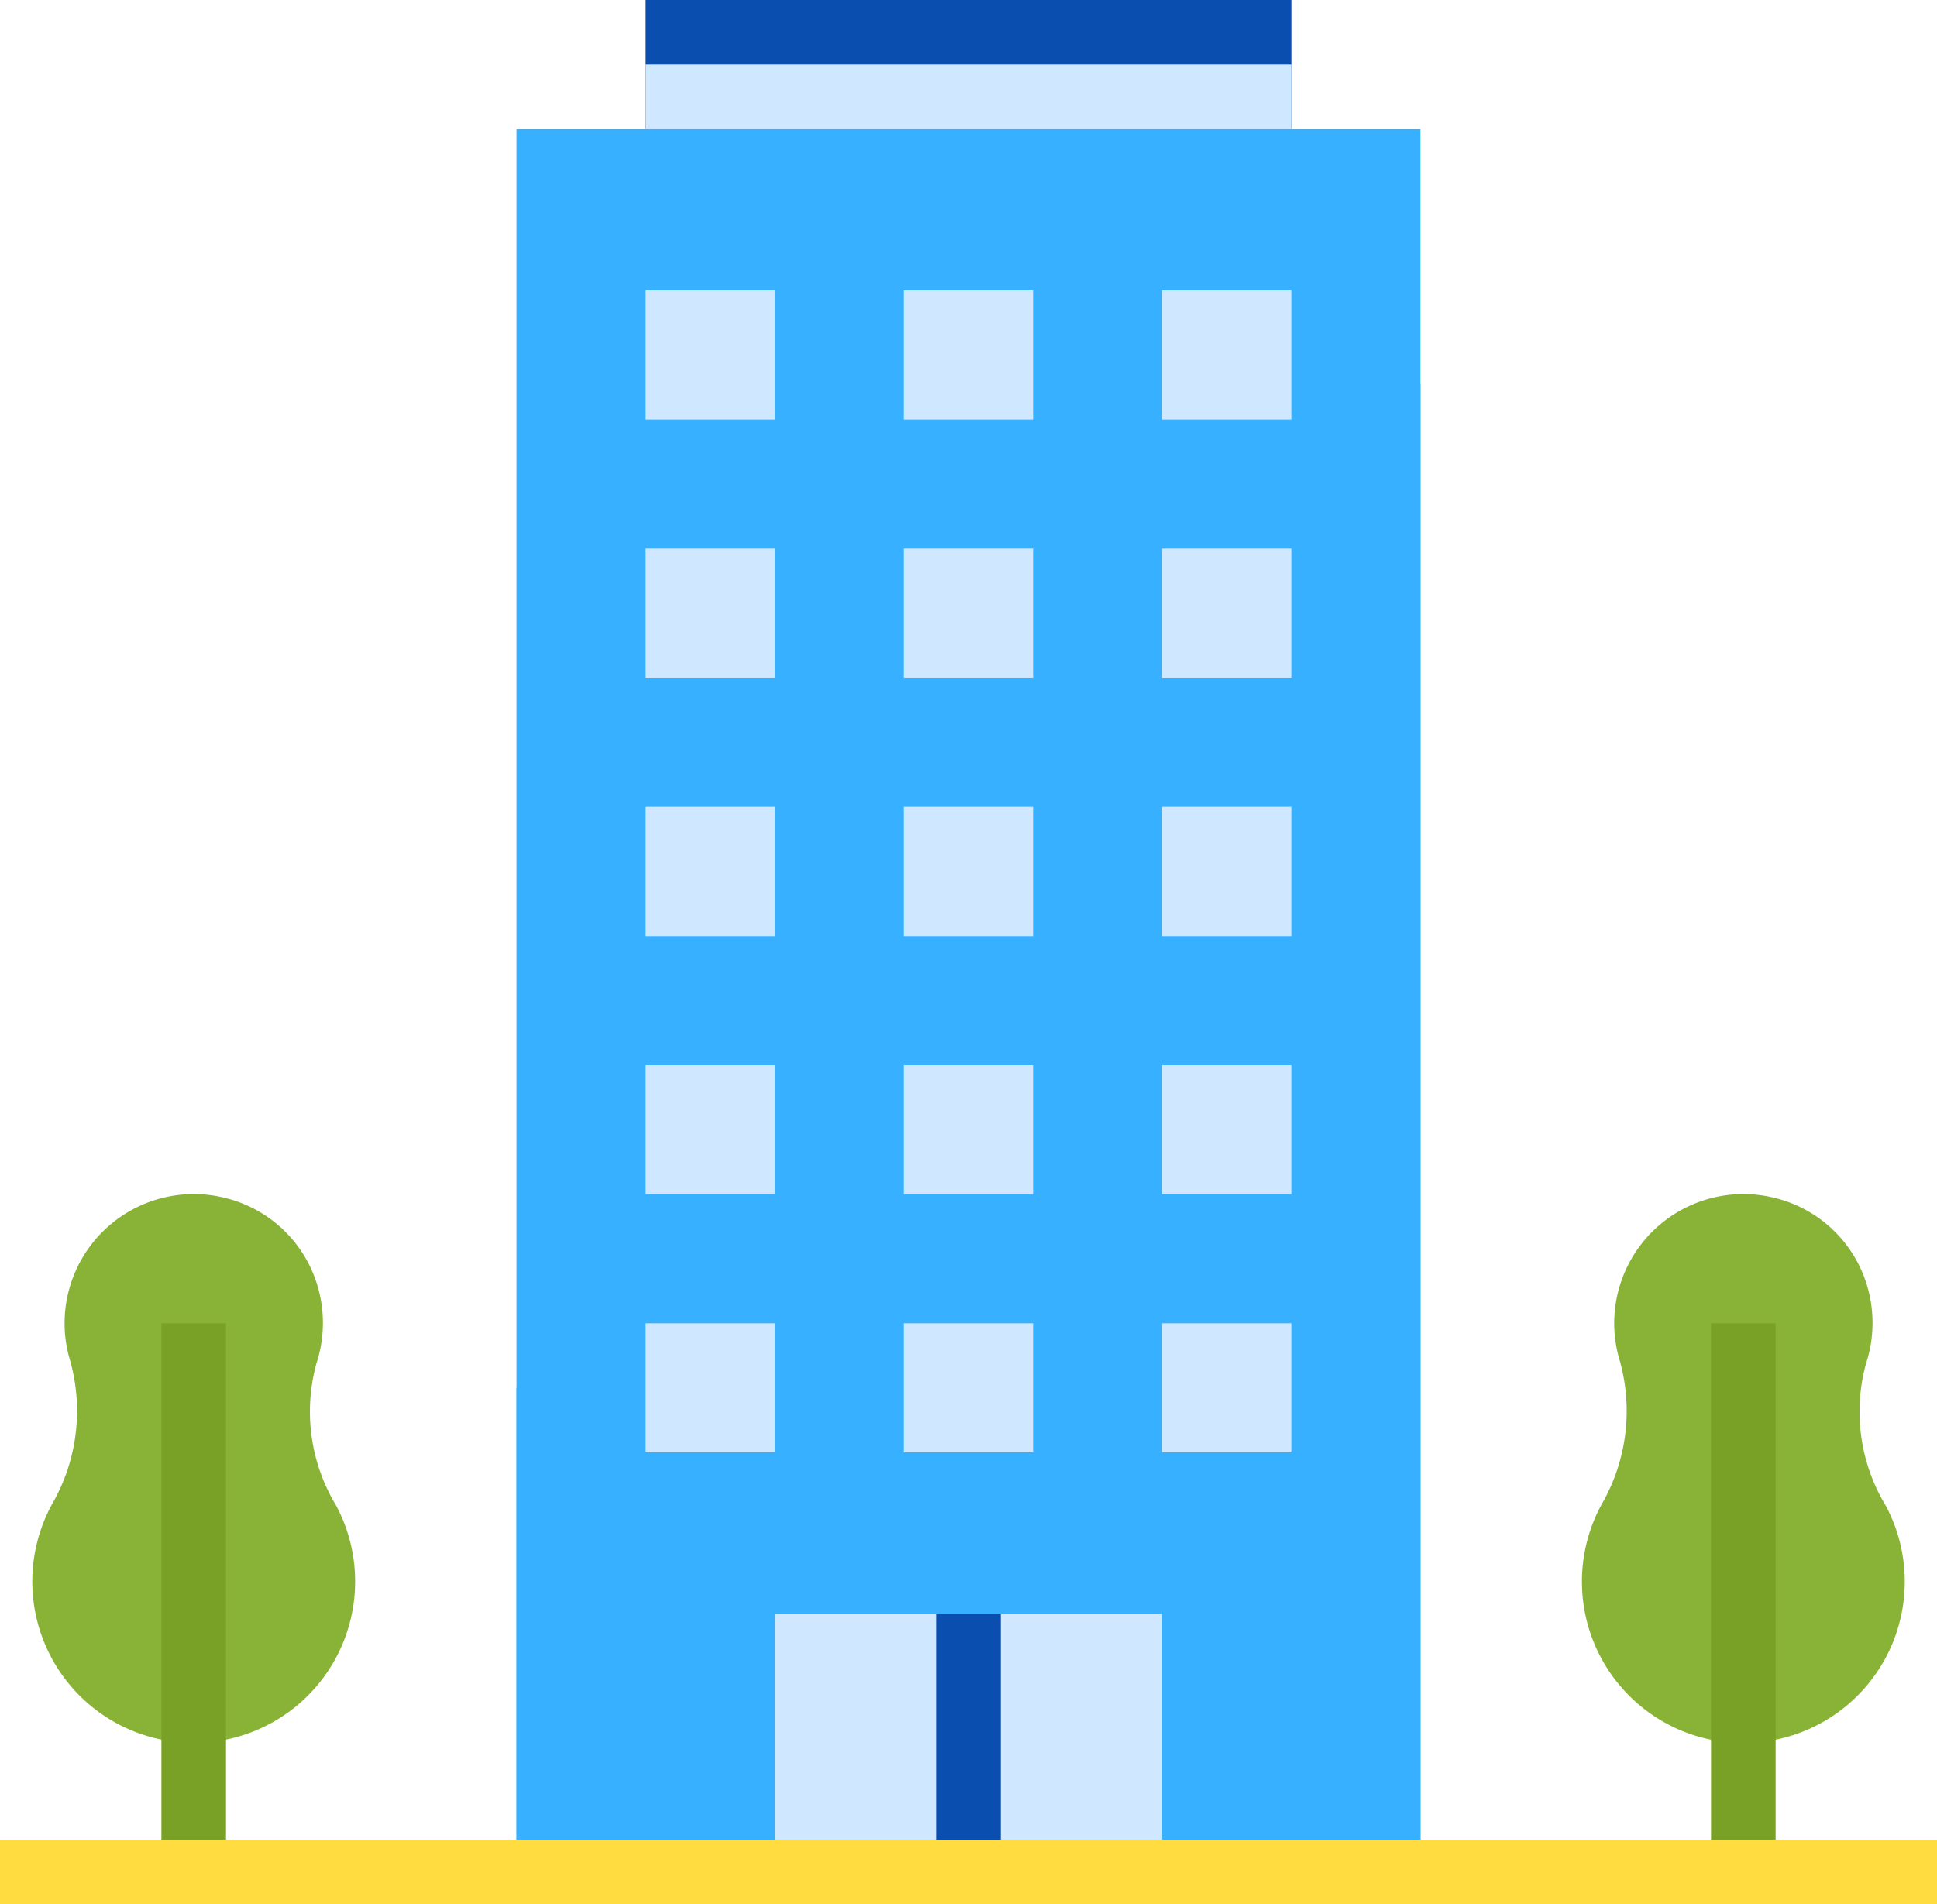 <svg xmlns="http://www.w3.org/2000/svg" width="53.087" height="52.202" viewBox="0 0 53.087 52.202">
  <g id="office-building" transform="translate(0 -4.267)">
    <rect id="Rectangle_2396" data-name="Rectangle 2396" width="24.774" height="47.778" transform="translate(14.156 7.806)" fill="#36b0ff"/>
    <path id="Path_9059" data-name="Path 9059" d="M136.533,133.246v13.272h24.774v-40.8Z" transform="translate(-122.377 -90.933)" fill="#36b0ff"/>
    <rect id="Rectangle_2397" data-name="Rectangle 2397" width="17.696" height="3.539" transform="translate(17.696 4.267)" fill="#0a4eaf"/>
    <rect id="Rectangle_2398" data-name="Rectangle 2398" width="17.696" height="1.77" transform="translate(17.696 6.036)" fill="#d0e8ff"/>
    <g id="Group_2889" data-name="Group 2889" transform="translate(17.696 12.23)">
      <rect id="Rectangle_2399" data-name="Rectangle 2399" width="3.539" height="3.539" transform="translate(0 0)" fill="#d0e8ff"/>
      <rect id="Rectangle_2400" data-name="Rectangle 2400" width="3.539" height="3.539" transform="translate(7.078 0)" fill="#d0e8ff"/>
      <rect id="Rectangle_2401" data-name="Rectangle 2401" width="3.539" height="3.539" transform="translate(14.156 0)" fill="#d0e8ff"/>
      <rect id="Rectangle_2402" data-name="Rectangle 2402" width="3.539" height="3.539" transform="translate(0 7.078)" fill="#d0e8ff"/>
      <rect id="Rectangle_2403" data-name="Rectangle 2403" width="3.539" height="3.539" transform="translate(7.078 7.078)" fill="#d0e8ff"/>
      <rect id="Rectangle_2404" data-name="Rectangle 2404" width="3.539" height="3.539" transform="translate(14.156 7.078)" fill="#d0e8ff"/>
      <rect id="Rectangle_2405" data-name="Rectangle 2405" width="3.539" height="3.539" transform="translate(0 14.156)" fill="#d0e8ff"/>
      <rect id="Rectangle_2406" data-name="Rectangle 2406" width="3.539" height="3.539" transform="translate(7.078 14.156)" fill="#d0e8ff"/>
      <rect id="Rectangle_2407" data-name="Rectangle 2407" width="3.539" height="3.539" transform="translate(14.156 14.156)" fill="#d0e8ff"/>
      <rect id="Rectangle_2408" data-name="Rectangle 2408" width="3.539" height="3.539" transform="translate(0 21.235)" fill="#d0e8ff"/>
      <rect id="Rectangle_2409" data-name="Rectangle 2409" width="3.539" height="3.539" transform="translate(7.078 21.235)" fill="#d0e8ff"/>
      <rect id="Rectangle_2410" data-name="Rectangle 2410" width="3.539" height="3.539" transform="translate(14.156 21.235)" fill="#d0e8ff"/>
      <rect id="Rectangle_2411" data-name="Rectangle 2411" width="3.539" height="3.539" transform="translate(0 28.313)" fill="#d0e8ff"/>
      <rect id="Rectangle_2412" data-name="Rectangle 2412" width="3.539" height="3.539" transform="translate(7.078 28.313)" fill="#d0e8ff"/>
      <rect id="Rectangle_2413" data-name="Rectangle 2413" width="3.539" height="3.539" transform="translate(14.156 28.313)" fill="#d0e8ff"/>
      <rect id="Rectangle_2414" data-name="Rectangle 2414" width="10.617" height="7.078" transform="translate(3.539 36.276)" fill="#d0e8ff"/>
    </g>
    <rect id="Rectangle_2415" data-name="Rectangle 2415" width="1.77" height="7.078" transform="translate(25.659 48.506)" fill="#0a4eaf"/>
    <path id="Path_9060" data-name="Path 9060" d="M16.314,324.61a3.569,3.569,0,0,0,.068-2,3.506,3.506,0,0,0-2.578-2.545,3.541,3.541,0,0,0-4.267,4.366,5.112,5.112,0,0,1-.416,3.94,4.424,4.424,0,1,0,7.735.13A4.977,4.977,0,0,1,16.314,324.61Z" transform="translate(-7.643 -282.961)" fill="#88b337"/>
    <rect id="Rectangle_2416" data-name="Rectangle 2416" width="1.77" height="15.926" transform="translate(4.424 40.543)" fill="#79a125"/>
    <path id="Path_9061" data-name="Path 9061" d="M425.914,324.61a3.568,3.568,0,0,0,.068-2,3.506,3.506,0,0,0-2.578-2.545,3.541,3.541,0,0,0-4.267,4.366,5.114,5.114,0,0,1-.416,3.943,4.424,4.424,0,1,0,7.735.13A4.979,4.979,0,0,1,425.914,324.61Z" transform="translate(-374.773 -282.961)" fill="#88b337"/>
    <rect id="Rectangle_2417" data-name="Rectangle 2417" width="1.77" height="15.926" transform="translate(46.894 40.543)" fill="#79a125"/>
    <rect id="Rectangle_2418" data-name="Rectangle 2418" width="53.087" height="1.77" transform="translate(0 54.7)" fill="#ffdc40"/>
  </g>
</svg>
